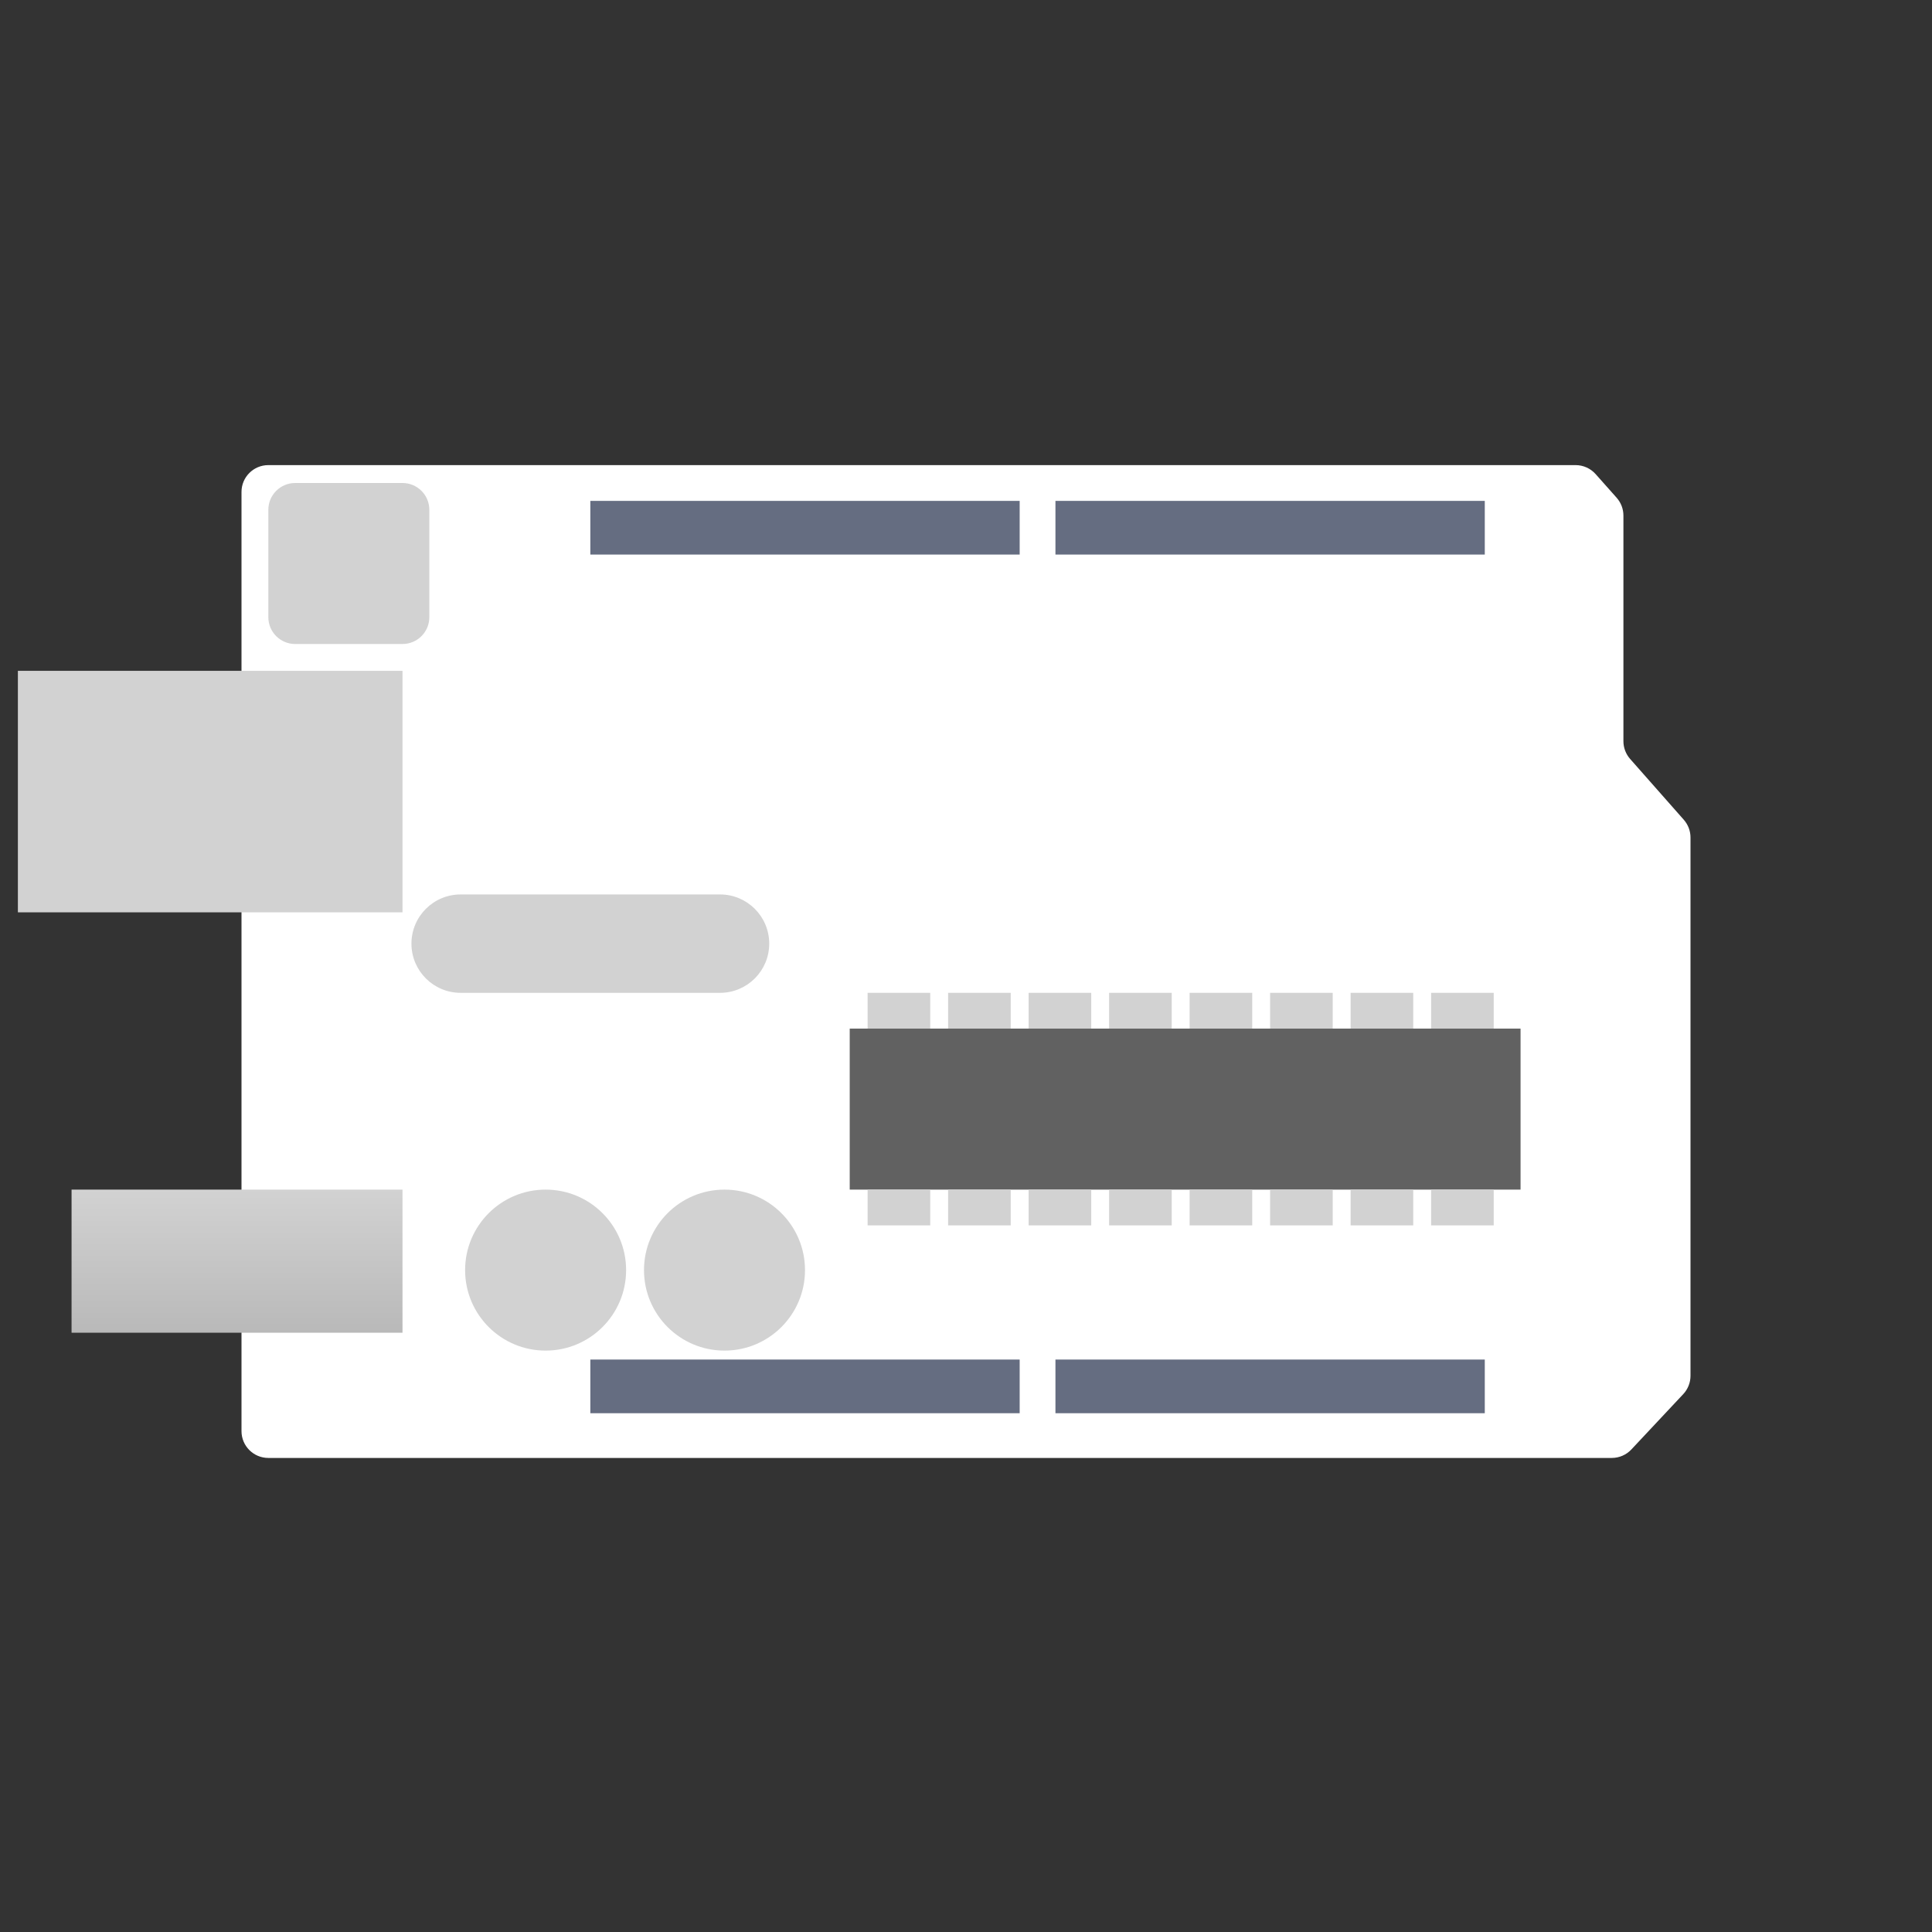 <svg width="216" height="216" viewBox="0 0 216 216" fill="none" xmlns="http://www.w3.org/2000/svg">
<rect x="0" y="0" width="216" height="216" fill="#333333" stroke="none"/>
<g clip-path="url(#clip0_535_5)">
<path d="M27 55C27 53.343 28.343 52 30 52H176.153C177.01 52 177.826 52.366 178.395 53.007L180.742 55.648C181.23 56.197 181.5 56.906 181.5 57.641V82.866C181.5 83.597 181.767 84.302 182.25 84.851L188.25 91.649C188.733 92.198 189 92.903 189 93.634V153.814C189 154.576 188.71 155.309 188.189 155.865L182.389 162.052C181.822 162.657 181.03 163 180.2 163H30C28.343 163 27 161.657 27 160V55Z" fill="white"/>
<path d="M2 75H45V102H2V75Z" fill="url(#paint0_linear_535_5)"/>
<path d="M118 56H166V62H118V56Z" fill="#656D81"/>
<path d="M66 56H114V62H66V56Z" fill="#656D81"/>
<path d="M118 152H166V158H118V152Z" fill="#656D81"/>
<path d="M66 152H114V158H66V152Z" fill="#656D81"/>
<path d="M52 142C52 137.029 56.029 133 61 133C65.971 133 70 137.029 70 142C70 146.971 65.971 151 61 151C56.029 151 52 146.971 52 142Z" fill="#D2D2D2"/>
<path d="M72 142C72 137.029 76.029 133 81 133C85.971 133 90 137.029 90 142C90 146.971 85.971 151 81 151C76.029 151 72 146.971 72 142Z" fill="#D2D2D2"/>
<path d="M46 105.5C46 102.462 48.462 100 51.5 100H80.5C83.538 100 86 102.462 86 105.5C86 108.538 83.538 111 80.5 111H51.5C48.462 111 46 108.538 46 105.5Z" fill="#D2D2D2"/>
<path d="M30 57C30 55.343 31.343 54 33 54H45C46.657 54 48 55.343 48 57V69C48 70.657 46.657 72 45 72H33C31.343 72 30 70.657 30 69V57Z" fill="#D2D2D2"/>
<path d="M95 115H170V133H95V115Z" fill="#616161"/>
<path d="M97 111H104V115H97V111Z" fill="#D2D2D2"/>
<path d="M106 111H113V115H106V111Z" fill="#D2D2D2"/>
<path d="M115 111H122V115H115V111Z" fill="#D2D2D2"/>
<path d="M124 111H131V115H124V111Z" fill="#D2D2D2"/>
<path d="M133 111H140V115H133V111Z" fill="#D2D2D2"/>
<path d="M142 111H149V115H142V111Z" fill="#D2D2D2"/>
<path d="M151 111H158V115H151V111Z" fill="#D2D2D2"/>
<path d="M160 111H167V115H160V111Z" fill="#D2D2D2"/>
<path d="M97 133H104V137H97V133Z" fill="#D2D2D2"/>
<path d="M106 133H113V137H106V133Z" fill="#D2D2D2"/>
<path d="M115 133H122V137H115V133Z" fill="#D2D2D2"/>
<path d="M124 133H131V137H124V133Z" fill="#D2D2D2"/>
<path d="M133 133H140V137H133V133Z" fill="#D2D2D2"/>
<path d="M142 133H149V137H142V133Z" fill="#D2D2D2"/>
<path d="M151 133H158V137H151V133Z" fill="#D2D2D2"/>
<path d="M160 133H167V137H160V133Z" fill="#D2D2D2"/>
<path d="M8 133H45V149H8V133Z" fill="url(#paint1_linear_535_5)"/>
</g>
<defs>
<linearGradient id="paint0_linear_535_5" x1="26.5" y1="133" x2="26.5" y2="149" gradientUnits="userSpaceOnUse">
<stop stop-color="#D2D2D2"/>
<stop offset="1" stop-color="#B9B9B9"/>
</linearGradient>
<linearGradient id="paint1_linear_535_5" x1="26.5" y1="133" x2="26.5" y2="149" gradientUnits="userSpaceOnUse">
<stop stop-color="#D2D2D2"/>
<stop offset="1" stop-color="#B9B9B9"/>
</linearGradient>
<clipPath id="clip0_535_5">
<rect width="216" height="216" fill="white"/>
</clipPath>
</defs>
</svg>

